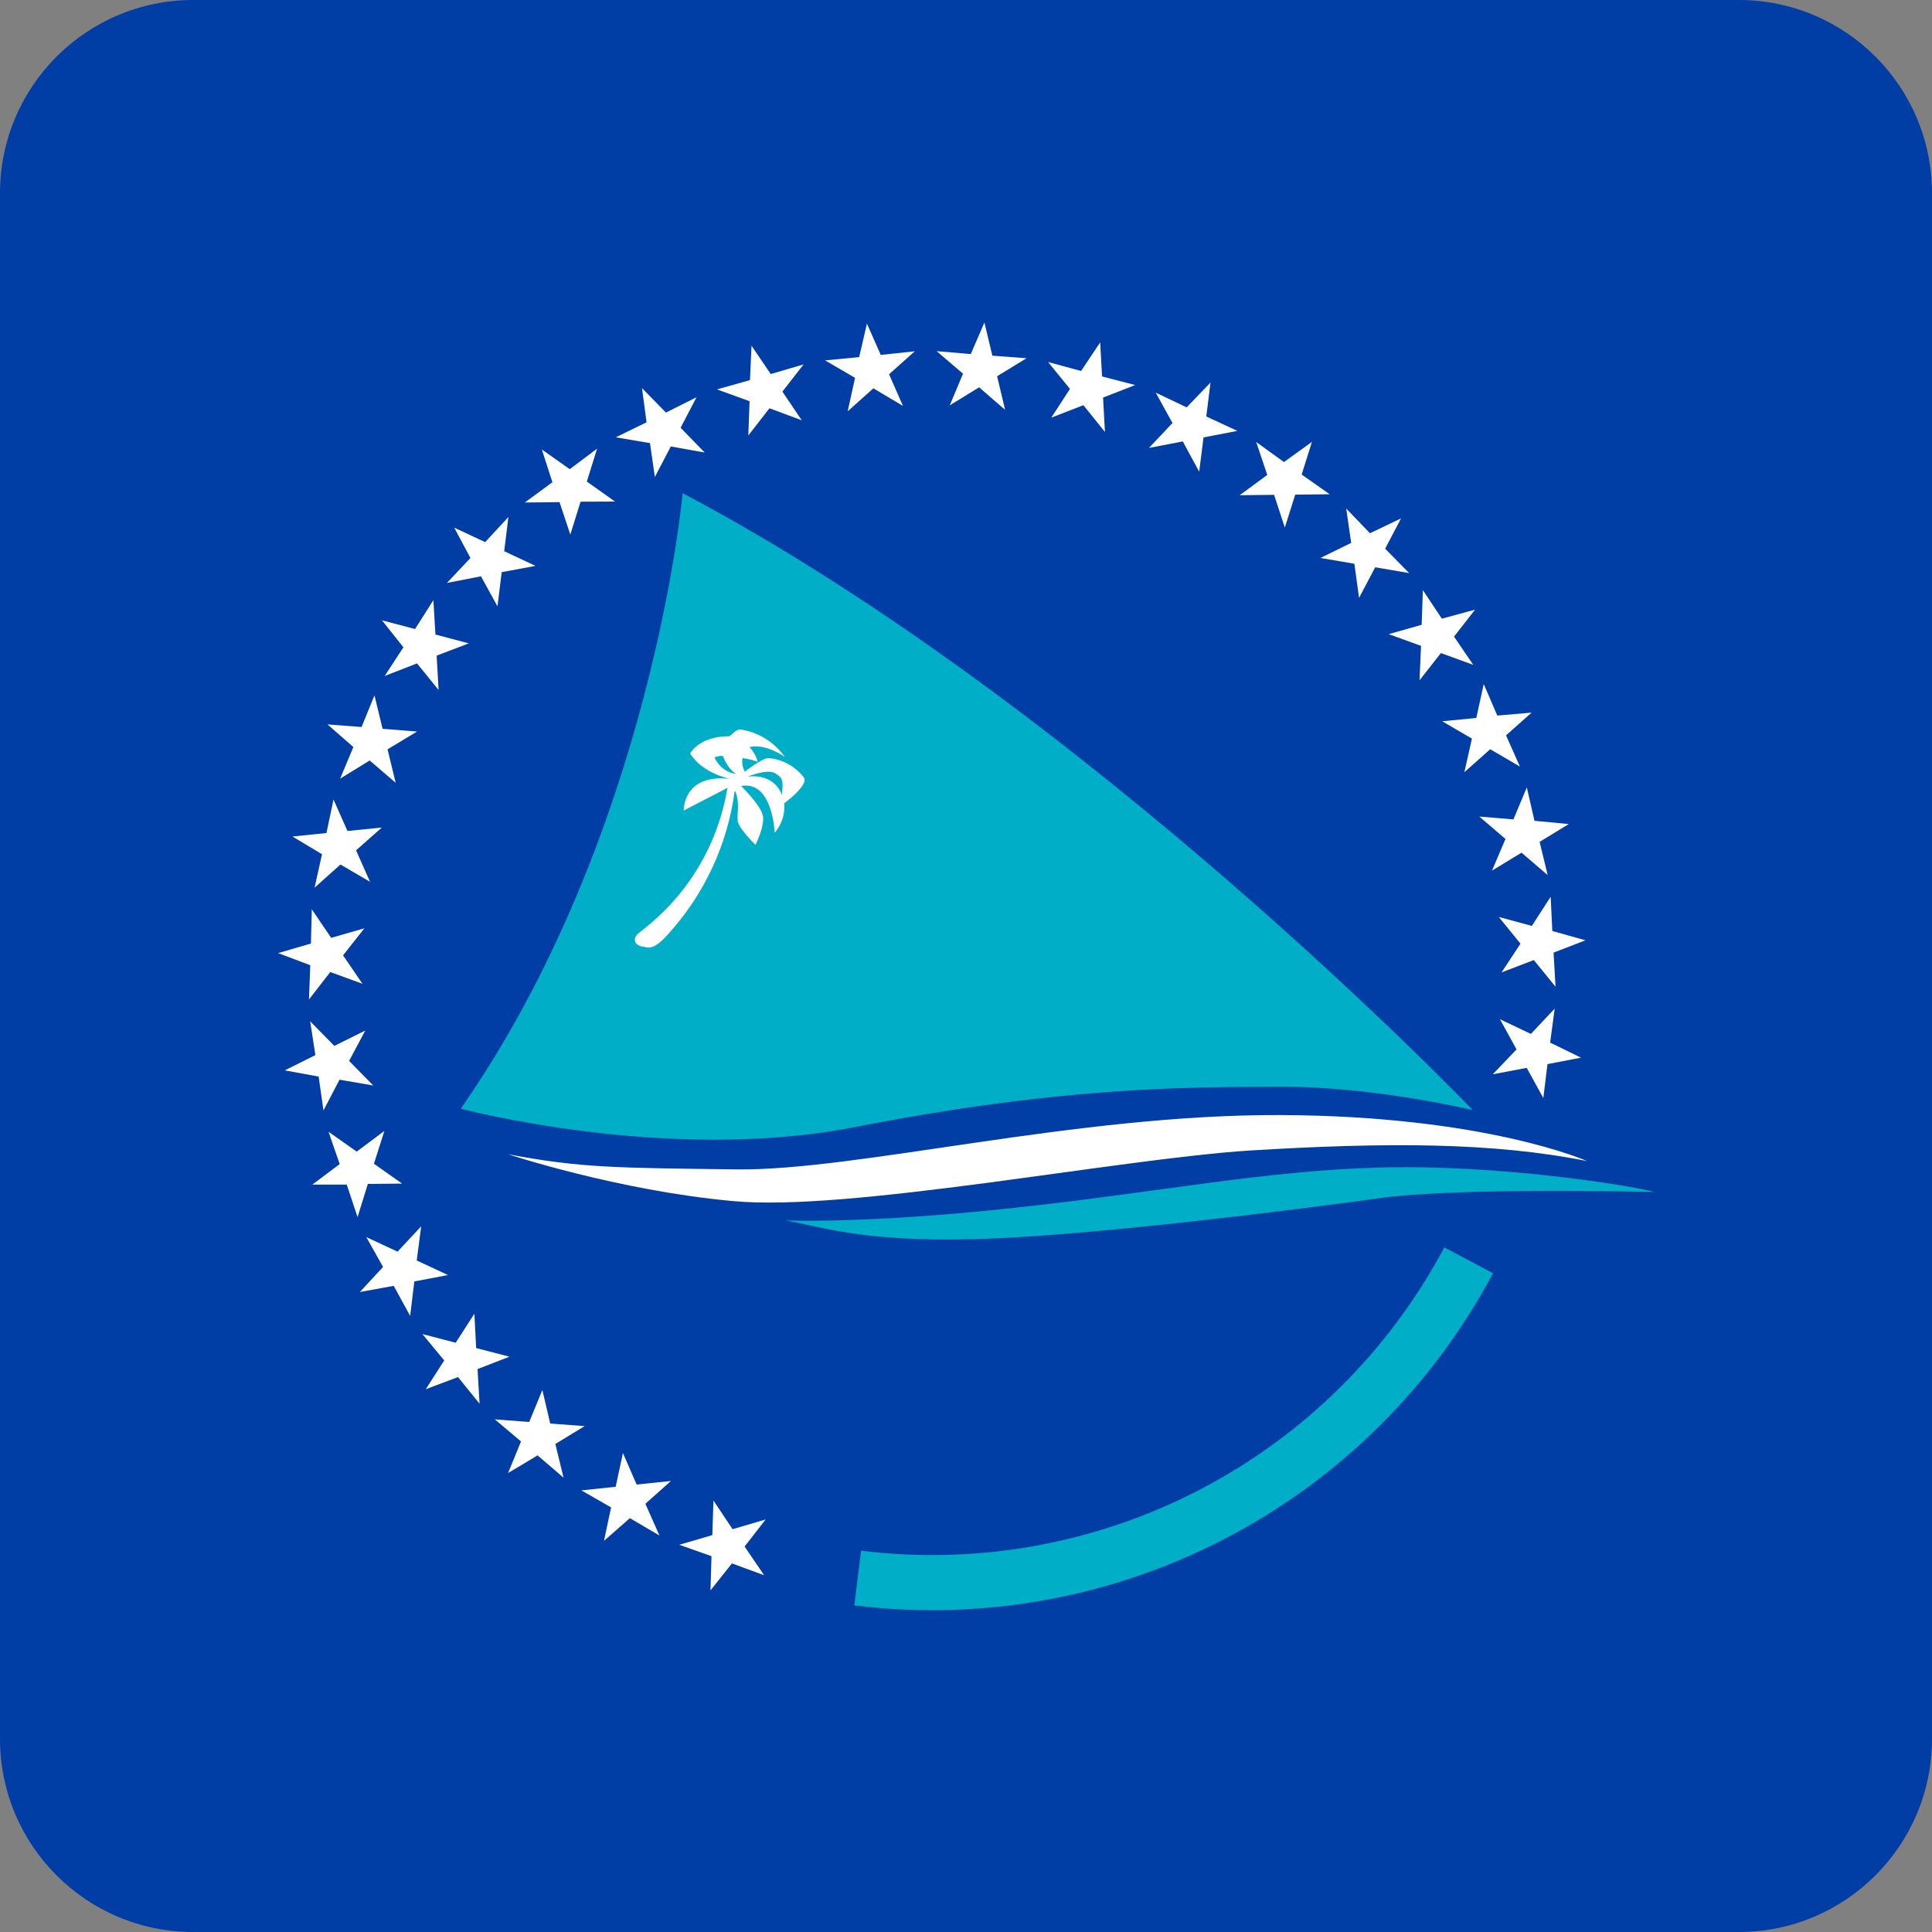 <svg width="40" height="40" viewBox="0 0 40 40" fill="none" xmlns="http://www.w3.org/2000/svg">
<rect x="0" y="0" width="40" height="40" fill="#808080" stroke="none"/>
<g clip-path="url(#clip0_17522_60709)">
<path d="M0 0H40V40H0V0Z" fill="#003DA5"/>
<path d="M5.896 22.161L6.529 21.845L6.422 21.145L6.922 21.654L7.563 21.336L7.228 21.965L7.728 22.474L7.029 22.354L6.697 22.991L6.597 22.289L5.896 22.161Z" fill="white"/>
<path d="M32.734 21.898L32.039 22.031L31.953 22.734L31.609 22.109L30.906 22.242L31.398 21.727L31.055 21.102L31.695 21.406L32.188 20.883L32.094 21.586L32.734 21.898Z" fill="white"/>
<path d="M32.825 19.468L32.165 19.723L32.206 20.43L31.756 19.877L31.088 20.133L31.48 19.538L31.03 18.984L31.715 19.17L32.105 18.567L32.139 19.275L32.825 19.468Z" fill="white"/>
<path d="M31.71 14.754L31.181 15.225L31.469 15.872L30.853 15.512L30.318 15.988L30.475 15.292L29.859 14.933L30.565 14.865L30.719 14.163L31 14.815L31.71 14.754Z" fill="white"/>
<path d="M32.48 17.061L31.876 17.43L32.043 18.118L31.501 17.654L30.89 18.026L31.169 17.37L30.627 16.906L31.334 16.965L31.611 16.302L31.77 16.994L32.48 17.061Z" fill="white"/>
<path d="M29.007 10.733L28.678 11.36L29.175 11.865L28.472 11.745L28.138 12.378L28.041 11.672L27.338 11.552L27.975 11.24L27.872 10.529L28.364 11.04L29.007 10.733Z" fill="white"/>
<path d="M25.062 7.921L24.975 8.623L25.618 8.921L24.918 9.056L24.828 9.766L24.488 9.139L23.788 9.274L24.275 8.758L23.928 8.129L24.568 8.434L25.062 7.921Z" fill="white"/>
<path d="M27.162 9.149L26.95 9.825L27.529 10.233L26.816 10.241L26.601 10.923L26.379 10.245L25.666 10.253L26.237 9.833L26.008 9.151L26.583 9.566L27.162 9.149Z" fill="white"/>
<path d="M30.54 12.622L30.104 13.18L30.502 13.765L29.832 13.521L29.39 14.085L29.421 13.372L28.751 13.129L29.434 12.936L29.459 12.218L29.852 12.809L30.54 12.622Z" fill="white"/>
<path d="M20.381 6.676L20.546 7.364L21.253 7.417L20.644 7.79L20.81 8.486L20.272 8.019L19.664 8.392L19.938 7.737L19.392 7.27L20.099 7.331L20.381 6.676Z" fill="white"/>
<path d="M15.56 7.158L15.957 7.744L16.637 7.545L16.199 8.108L16.599 8.701L15.931 8.453L15.493 9.016L15.519 8.307L14.844 8.062L15.527 7.87L15.56 7.158Z" fill="white"/>
<path d="M17.949 6.7L18.235 7.348L18.939 7.273L18.407 7.749L18.695 8.404L18.082 8.04L17.55 8.516L17.703 7.823L17.082 7.461L17.788 7.394L17.949 6.7Z" fill="white"/>
<path d="M11.218 9.306L11.796 9.714L12.362 9.289L12.15 9.97L12.733 10.384L12.02 10.387L11.808 11.068L11.584 10.396L10.865 10.404L11.437 9.984L11.218 9.306Z" fill="white"/>
<path d="M7.908 12.843L8.593 13.023L8.973 12.425L9.015 13.137L9.706 13.32L9.04 13.574L9.081 14.286L8.634 13.735L7.965 13.995L8.352 13.401L7.908 12.843Z" fill="white"/>
<path d="M9.404 10.925L10.045 11.224L10.526 10.704L10.439 11.412L11.087 11.716L10.387 11.846L10.3 12.554L9.958 11.932L9.253 12.069L9.74 11.553L9.404 10.925Z" fill="white"/>
<path d="M13.292 8.036L13.788 8.542L14.421 8.224L14.091 8.856L14.59 9.369L13.888 9.244L13.558 9.876L13.457 9.174L12.749 9.054L13.386 8.743L13.292 8.036Z" fill="white"/>
<path d="M22.778 7.088L22.817 7.794L23.503 7.972L22.838 8.231L22.877 8.945L22.431 8.389L21.766 8.647L22.152 8.052L21.699 7.495L22.383 7.681L22.778 7.088Z" fill="white"/>
<path d="M6.055 17.319L6.759 17.247L6.905 16.553L7.194 17.205L7.906 17.133L7.372 17.605L7.661 18.257L7.049 17.899L6.513 18.378L6.667 17.686L6.055 17.319Z" fill="white"/>
<path d="M5.757 19.733L6.437 19.535L6.456 18.827L6.857 19.417L7.545 19.219L7.103 19.779L7.504 20.368L6.838 20.125L6.397 20.693L6.424 19.984L5.757 19.733Z" fill="white"/>
<path d="M7.45 26.75L7.931 26.231L7.584 25.613L8.231 25.914L8.72 25.39L8.628 26.097L9.275 26.398L8.578 26.531L8.492 27.244L8.151 26.622L7.45 26.75Z" fill="white"/>
<path d="M10.519 30.498L10.787 29.843L10.245 29.387L10.957 29.44L11.229 28.779L11.392 29.473L12.104 29.526L11.498 29.896L11.668 30.594L11.13 30.132L10.519 30.498Z" fill="white"/>
<path d="M8.815 28.762L9.197 28.166L8.745 27.62L9.435 27.8L9.822 27.198L9.858 27.91L10.548 28.089L9.887 28.345L9.929 29.063L9.483 28.511L8.815 28.762Z" fill="white"/>
<path d="M6.466 24.526L7.033 24.101L6.802 23.432L7.385 23.843L7.958 23.415L7.742 24.094L8.325 24.505L7.616 24.512L7.403 25.199L7.179 24.526L6.466 24.526Z" fill="white"/>
<path d="M6.78 14.998L7.486 15.052L7.753 14.396L7.921 15.089L8.634 15.146L8.024 15.514L8.192 16.207L7.654 15.745L7.042 16.121L7.316 15.467L6.78 14.998Z" fill="white"/>
<path d="M12.505 31.901L12.652 31.209L12.037 30.857L12.747 30.782L12.897 30.083L13.181 30.736L13.891 30.662L13.362 31.134L13.653 31.791L13.041 31.432L12.505 31.901Z" fill="white"/>
<path d="M14.71 32.927L14.731 32.219L14.063 31.983L14.748 31.783L14.771 31.067L15.167 31.66L15.852 31.459L15.416 32.019L15.82 32.613L15.154 32.369L14.71 32.927Z" fill="white"/>
<path fill-rule="evenodd" clip-rule="evenodd" d="M24.841 30.842C26.997 29.721 28.762 27.972 29.903 25.826L30.91 26.361C29.661 28.711 27.728 30.626 25.367 31.854C23.006 33.082 20.329 33.564 17.688 33.238L17.828 32.106C20.239 32.404 22.685 31.963 24.841 30.842Z" fill="#00AEC7"/>
<path d="M32.859 24.039C32.859 24.039 30.758 23.102 26.508 23.086C22.258 23.07 17.742 24.242 15.25 24.211C12.75 24.18 12.016 24.18 10.523 23.898C10.523 23.898 12.781 24.648 15.172 24.867C17.57 25.094 23.109 24 25.875 23.82C28.703 23.648 30.906 23.648 32.859 24.039Z" fill="white"/>
<path d="M16.25 25.266C16.25 25.266 17.852 25.344 20.922 25.016C23.992 24.688 26.172 24.234 28.594 24.172C31.016 24.109 33.695 24.531 34.258 24.68C34.258 24.68 30.219 24.57 28.523 24.812C26.828 25.047 22.445 25.602 20.133 25.656C17.82 25.711 17.031 25.398 16.25 25.266ZM9.539 22.953C9.539 22.953 13.789 24.086 17.648 23.344C22 22.492 24.562 22.508 26.508 22.5C28.461 22.492 30.492 22.984 30.492 22.984C30.492 22.984 22.5 14.633 14.133 10.211C14.133 10.211 13.508 17.25 9.547 22.945" fill="#00AEC7"/>
<path d="M16.188 16.461C16.188 16.461 16.07 16.016 15.484 16.078C15.484 16.078 15.859 15.922 16.031 16C16.188 16.094 16.227 16.117 16.188 16.461ZM14.789 15.68C14.789 15.68 14.922 15.633 14.969 15.656C14.969 15.656 15.062 15.922 15.242 16.023C15.242 16.023 14.93 16 14.789 15.672M16.641 16.094C16.553 15.981 16.444 15.887 16.319 15.819C16.194 15.75 16.056 15.708 15.914 15.695C15.773 15.695 15.422 15.977 15.422 15.977C15.336 15.82 15.375 15.695 15.375 15.695C15.547 15.719 15.688 15.773 15.688 15.773C15.657 15.659 15.598 15.554 15.516 15.469C15.852 15.383 16.25 15.672 16.25 15.672C16.142 15.52 16.005 15.391 15.847 15.293C15.689 15.195 15.512 15.13 15.328 15.102C15.234 15.102 15.109 15.242 15.109 15.242C14.461 15.242 14.289 15.602 14.289 15.602C14.555 16.023 15.117 16.125 15.117 16.125C14.133 16.016 14.156 16.781 14.156 16.781L15.062 16.312C14.719 18.328 13.312 19.227 13.195 19.344C13.086 19.461 13.156 19.586 13.328 19.602C13.414 19.617 13.531 19.688 13.844 19.328C14.589 18.505 15.065 17.475 15.211 16.375L15.227 16.391C15.32 16.625 15.258 16.844 15.273 17C15.297 17.156 15.641 17.492 15.641 17.492C15.641 17.492 15.828 17.125 15.797 16.906C15.773 16.688 15.344 16.273 15.344 16.273C16 16.156 16.039 17.242 16.039 17.242C16.289 16.945 16.234 16.633 16.234 16.633C16.234 16.633 16.758 16.25 16.641 16.094Z" fill="white"/>
</g>
<defs>
<clipPath id="clip0_17522_60709">
<path d="M0 4C0 1.791 1.791 0 4 0H36C38.209 0 40 1.791 40 4V36C40 38.209 38.209 40 36 40H4C1.791 40 0 38.209 0 36V4Z" fill="white"/>
</clipPath>
</defs>
</svg>

